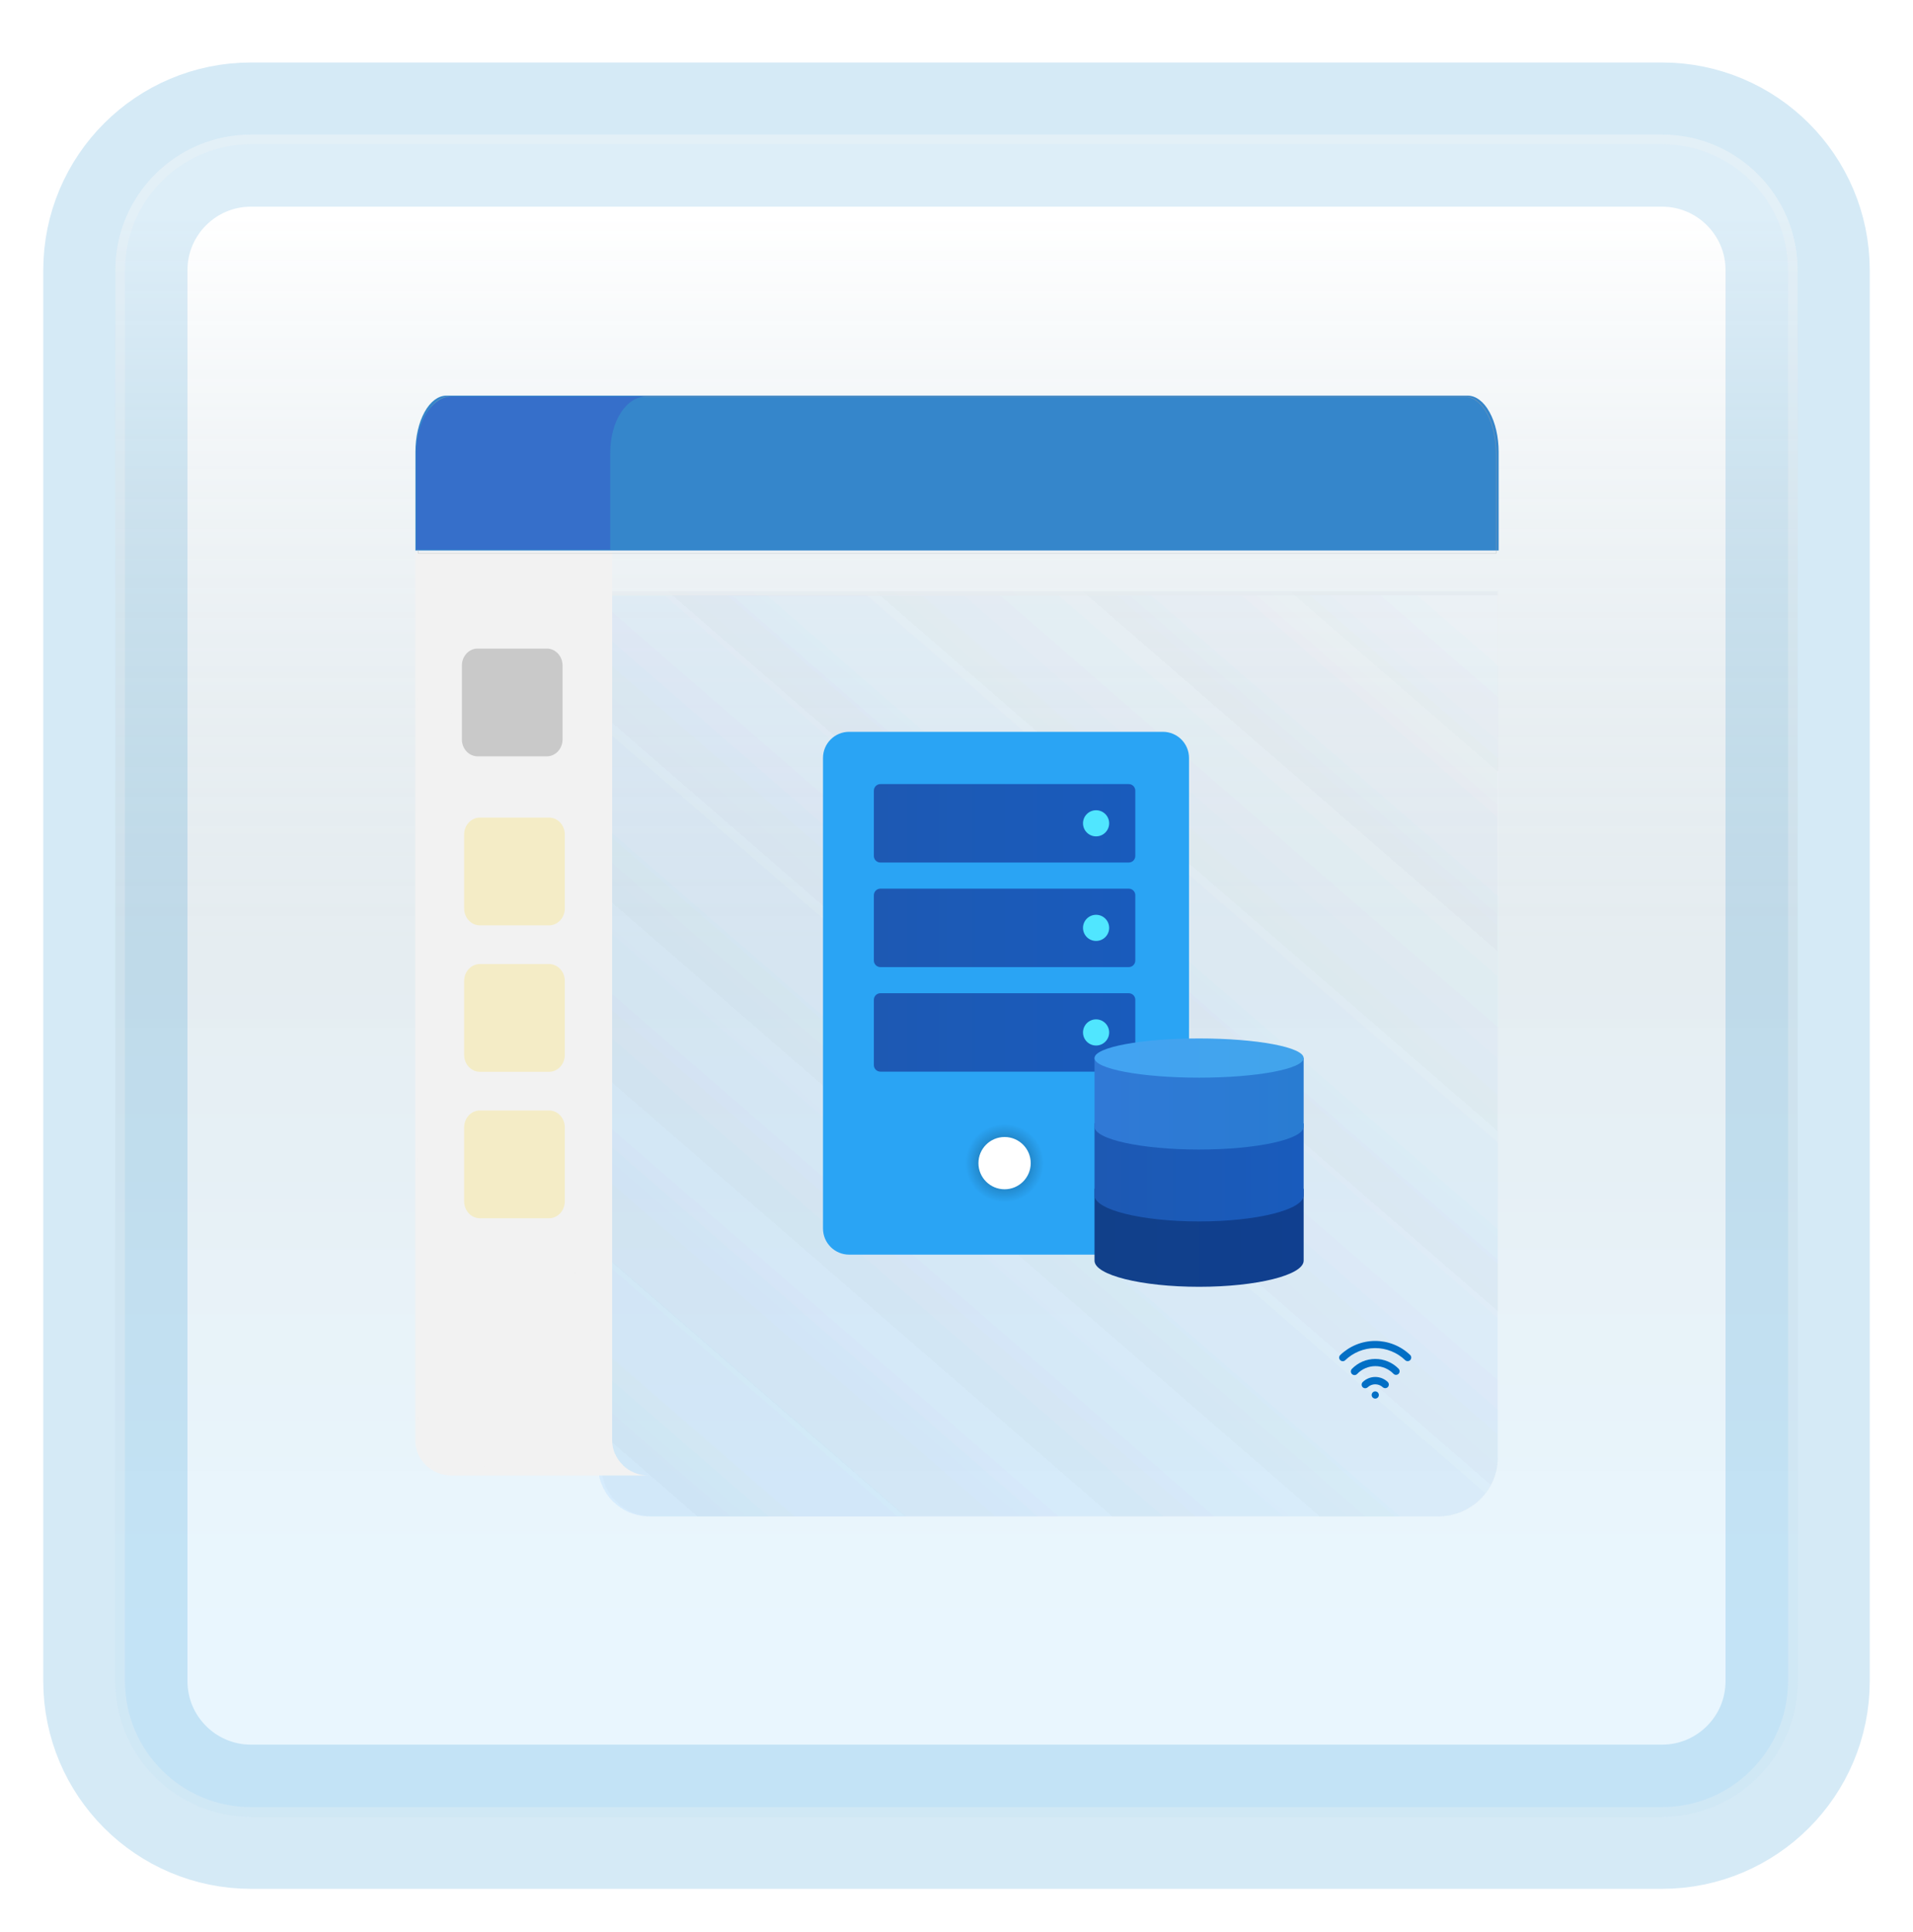 <svg width="199" height="201" viewBox="0 0 199 201" fill="none" xmlns="http://www.w3.org/2000/svg">
<g filter="url(#filter0_d_163_5079)">
<path d="M172.887 10H26.113C18.319 10 12 16.319 12 24.113V170.887C12 178.681 18.319 185 26.113 185H172.887C180.681 185 187 178.681 187 170.887V24.113C187 16.319 180.681 10 172.887 10Z" fill="white"/>
<path d="M172.887 10H26.113C18.319 10 12 16.319 12 24.113V170.887C12 178.681 18.319 185 26.113 185H172.887C180.681 185 187 178.681 187 170.887V24.113C187 16.319 180.681 10 172.887 10Z" stroke="#D5EAF6" stroke-width="15" stroke-linecap="round"/>
<path d="M172.887 10H26.113C18.319 10 12 16.319 12 24.113V170.887C12 178.681 18.319 185 26.113 185H172.887C180.681 185 187 178.681 187 170.887V24.113C187 16.319 180.681 10 172.887 10Z" fill="url(#paint0_linear_163_5079)" fill-opacity="0.2"/>
<path d="M26.113 10.5H172.887C180.405 10.5 186.5 16.595 186.5 24.113V170.887C186.5 178.405 180.405 184.5 172.887 184.5H26.113C18.595 184.5 12.5 178.405 12.5 170.887V24.113C12.5 16.595 18.595 10.5 26.113 10.5Z" stroke="#F7F7F7" stroke-opacity="0.27"/>
</g>
<g filter="url(#filter1_i_163_5079)">
<path d="M155.805 57.5V147.667C155.805 151.027 153.075 153.75 149.706 153.75H67.781C64.911 153.75 62.585 151.43 62.585 148.568V57.5H155.805Z" fill="url(#paint1_linear_163_5079)" fill-opacity="0.1"/>
<path d="M155.805 57.955H62.221V148.493C62.221 151.396 64.602 153.75 67.538 153.75H149.583C153.019 153.75 155.805 150.996 155.805 147.598V57.955Z" fill="url(#paint2_linear_163_5079)" fill-opacity="0.1"/>
<path d="M155.805 57.955H62.221V148.493C62.221 151.396 64.602 153.75 67.538 153.75H149.583C153.019 153.75 155.805 150.996 155.805 147.598V57.955Z" fill="url(#paint3_linear_163_5079)" fill-opacity="0.1"/>
<path d="M155.805 57.955H62.221V148.493C62.221 151.396 64.602 153.75 67.538 153.75H149.583C153.019 153.75 155.805 150.996 155.805 147.598V57.955Z" fill="url(#paint4_linear_163_5079)" fill-opacity="0.1"/>
</g>
<path d="M67.449 153.5H46.969C46.473 153.5 45.982 153.405 45.524 153.22C45.066 153.036 44.65 152.766 44.299 152.425C43.948 152.083 43.67 151.679 43.481 151.233C43.291 150.788 43.194 150.31 43.194 149.827V57.5H63.679V149.827C63.678 150.31 63.776 150.787 63.964 151.233C64.154 151.678 64.431 152.083 64.782 152.423C65.132 152.764 65.548 153.036 66.006 153.219C66.464 153.405 66.954 153.5 67.449 153.5Z" fill="#F2F2F2"/>
<path d="M45.596 153.047C46.031 153.223 46.498 153.314 46.969 153.314H65.752C65.342 153.125 64.969 152.868 64.648 152.556C64.648 152.557 64.648 152.556 64.648 152.556L64.782 152.423C64.431 152.083 64.154 151.678 63.964 151.233L45.596 153.047ZM45.596 153.047C45.161 152.873 44.766 152.617 44.433 152.292C44.1 151.968 43.837 151.585 43.656 151.162L43.481 151.233M45.596 153.047L43.481 151.233ZM43.481 151.233L43.656 151.162C43.476 150.739 43.385 150.286 43.385 149.827V57.686M43.481 151.233L43.385 57.686ZM43.385 57.686H63.489V149.827L63.679 149.827L43.385 57.686Z" fill="#F2F2F2"/>
<path d="M56.877 67.472H49.689C48.783 67.472 48.049 68.258 48.049 69.228V76.928C48.049 77.898 48.783 78.684 49.689 78.684H56.877C57.783 78.684 58.519 77.898 58.519 76.928V69.228C58.519 68.258 57.783 67.472 56.877 67.472Z" fill="#151515" fill-opacity="0.18"/>
<path d="M57.112 85.055H49.923C49.017 85.055 48.283 85.842 48.283 86.812V94.511C48.283 95.481 49.017 96.268 49.923 96.268H57.112C58.018 96.268 58.754 95.481 58.754 94.511V86.812C58.754 85.842 58.018 85.055 57.112 85.055Z" fill="#FFD600" fill-opacity="0.18"/>
<path d="M57.112 100.29H49.923C49.017 100.29 48.283 101.077 48.283 102.047V109.746C48.283 110.716 49.017 111.503 49.923 111.503H57.112C58.018 111.503 58.754 110.716 58.754 109.746V102.047C58.754 101.077 58.018 100.29 57.112 100.29Z" fill="#FFD600" fill-opacity="0.18"/>
<path d="M57.112 115.524H49.923C49.017 115.524 48.283 116.311 48.283 117.281V124.98C48.283 125.95 49.017 126.737 49.923 126.737H57.112C58.018 126.737 58.754 125.95 58.754 124.98V117.281C58.754 116.311 58.018 115.524 57.112 115.524Z" fill="#FFD600" fill-opacity="0.18"/>
<path d="M46.436 41.25H152.675C153.47 41.25 154.265 41.823 154.864 42.909C155.464 43.992 155.805 45.469 155.805 47.017V57.179H43.305V47.017C43.305 45.469 43.647 43.992 44.246 42.909C44.846 41.823 45.641 41.25 46.436 41.25Z" fill="#3586CB" stroke="#3586CB" stroke-width="0.184"/>
<path d="M46.717 41.278H152.418C153.263 41.278 154.081 41.895 154.689 43.007C155.295 44.118 155.636 45.627 155.636 47.202V57.561H43.498V47.202C43.498 45.627 43.84 44.118 44.445 43.007C45.052 41.895 45.87 41.278 46.717 41.278Z" stroke="white" stroke-opacity="0.4" stroke-width="0.046"/>
<path d="M46.717 41.278H152.418C153.263 41.278 154.081 41.895 154.689 43.007C155.295 44.118 155.636 45.627 155.636 47.202V57.561H43.498V47.202C43.498 45.627 43.84 44.118 44.445 43.007C45.052 41.895 45.87 41.278 46.717 41.278Z" stroke="black" stroke-opacity="0.2" stroke-width="0.046"/>
<path d="M67.199 41.25C66.213 41.252 65.268 41.863 64.572 42.951C63.874 44.039 63.484 45.515 63.484 47.053V57.179H43.305V47.053C43.305 45.514 43.698 44.038 44.395 42.95C45.093 41.861 46.038 41.25 47.024 41.25H67.199Z" fill="#366FCA"/>
<path d="M143.062 145.5C143.269 145.498 143.436 145.33 143.435 145.123C143.435 144.915 143.266 144.748 143.059 144.748C142.852 144.75 142.686 144.918 142.686 145.125C142.686 145.333 142.856 145.5 143.062 145.5Z" fill="#036FC5"/>
<path d="M143.055 143.249C142.57 143.251 142.104 143.44 141.756 143.779C141.686 143.848 141.643 143.943 141.642 144.043C141.64 144.142 141.679 144.238 141.747 144.309C141.818 144.381 141.913 144.421 142.013 144.423C142.113 144.424 142.206 144.385 142.279 144.316C142.491 144.121 142.77 144.011 143.058 144.011C143.346 144.01 143.625 144.118 143.838 144.312C143.911 144.379 144.007 144.417 144.107 144.414C144.206 144.413 144.3 144.371 144.37 144.3C144.438 144.228 144.476 144.132 144.474 144.032C144.471 143.933 144.429 143.838 144.359 143.769C144.007 143.433 143.539 143.247 143.055 143.249ZM143.048 141.373C142.596 141.375 142.148 141.469 141.732 141.646C141.316 141.826 140.94 142.087 140.626 142.414C140.592 142.45 140.566 142.493 140.549 142.539C140.531 142.585 140.523 142.636 140.523 142.685C140.524 142.735 140.538 142.785 140.556 142.83C140.577 142.874 140.606 142.916 140.643 142.951C140.717 143.019 140.813 143.056 140.915 143.053C140.964 143.051 141.014 143.04 141.06 143.019C141.104 142.998 141.146 142.969 141.179 142.933C141.423 142.678 141.715 142.475 142.039 142.336C142.365 142.195 142.713 142.123 143.066 142.123C143.418 142.121 143.767 142.191 144.093 142.327C144.417 142.465 144.713 142.666 144.96 142.92C144.993 142.955 145.035 142.983 145.081 143.002C145.126 143.02 145.176 143.03 145.226 143.03C145.298 143.03 145.37 143.008 145.431 142.967C145.491 142.927 145.539 142.869 145.568 142.801C145.596 142.734 145.604 142.66 145.591 142.587C145.576 142.515 145.543 142.45 145.494 142.396C145.176 142.069 144.795 141.811 144.374 141.636C143.955 141.459 143.504 141.37 143.048 141.373Z" fill="#036FC5"/>
<path d="M146.689 140.959C145.708 140.019 144.399 139.495 143.04 139.5C141.68 139.504 140.377 140.038 139.401 140.986C139.338 141.056 139.305 141.147 139.305 141.242C139.308 141.337 139.347 141.427 139.412 141.495C139.476 141.563 139.566 141.604 139.66 141.609C139.755 141.615 139.848 141.584 139.92 141.523C140.757 140.709 141.876 140.251 143.043 140.246C144.21 140.243 145.333 140.693 146.174 141.501C146.244 141.568 146.336 141.604 146.433 141.604C146.484 141.604 146.534 141.594 146.58 141.574C146.627 141.553 146.669 141.524 146.703 141.487C146.771 141.415 146.808 141.319 146.805 141.221C146.803 141.121 146.762 141.026 146.689 140.959Z" fill="#036FC5"/>
<g filter="url(#filter2_d_163_5079)">
<path d="M120.967 74.132H88.333C86.83 74.132 85.613 75.349 85.613 76.852V125.803C85.613 127.306 86.83 128.523 88.333 128.523H120.967C122.47 128.523 123.687 127.306 123.687 125.803V76.852C123.687 75.349 122.47 74.132 120.967 74.132Z" fill="#2AA4F4"/>
<path d="M104.502 123.084C106.755 123.084 108.581 121.257 108.581 119.004C108.581 116.752 106.755 114.925 104.502 114.925C102.249 114.925 100.422 116.752 100.422 119.004C100.422 121.257 102.249 123.084 104.502 123.084Z" fill="url(#paint5_radial_163_5079)"/>
<path d="M104.502 121.724C106.003 121.724 107.221 120.506 107.221 119.004C107.221 117.502 106.003 116.285 104.502 116.285C103 116.285 101.782 117.502 101.782 119.004C101.782 120.506 103 121.724 104.502 121.724Z" fill="white"/>
<path d="M117.419 87.73H91.584C91.208 87.73 90.904 87.425 90.904 87.05V80.251C90.904 79.876 91.208 79.571 91.584 79.571H117.419C117.795 79.571 118.099 79.876 118.099 80.251V87.05C118.099 87.425 117.795 87.73 117.419 87.73Z" fill="url(#paint6_linear_163_5079)"/>
<path d="M114.02 85.01C114.771 85.01 115.38 84.401 115.38 83.65C115.38 82.9 114.771 82.291 114.02 82.291C113.269 82.291 112.66 82.9 112.66 83.65C112.66 84.401 113.269 85.01 114.02 85.01Z" fill="#50E6FF"/>
<path d="M117.419 98.608H91.584C91.208 98.608 90.904 98.303 90.904 97.928V91.129C90.904 90.754 91.208 90.449 91.584 90.449H117.419C117.795 90.449 118.099 90.754 118.099 91.129V97.928C118.099 98.303 117.795 98.608 117.419 98.608Z" fill="url(#paint7_linear_163_5079)"/>
<path d="M114.02 95.888C114.771 95.888 115.38 95.28 115.38 94.529C115.38 93.778 114.771 93.169 114.02 93.169C113.269 93.169 112.66 93.778 112.66 94.529C112.66 95.28 113.269 95.888 114.02 95.888Z" fill="#50E6FF"/>
<path d="M117.419 109.486H91.584C91.208 109.486 90.904 109.181 90.904 108.806V102.007C90.904 101.632 91.208 101.327 91.584 101.327H117.419C117.795 101.327 118.099 101.632 118.099 102.007V108.806C118.099 109.181 117.795 109.486 117.419 109.486Z" fill="url(#paint8_linear_163_5079)"/>
<path d="M114.02 106.767C114.771 106.767 115.38 106.158 115.38 105.407C115.38 104.656 114.771 104.047 114.02 104.047C113.269 104.047 112.66 104.656 112.66 105.407C112.66 106.158 113.269 106.767 114.02 106.767Z" fill="#50E6FF"/>
<path opacity="0.07" d="M114.848 110.588V128.523H115.528L123.686 128.727V107.664C120.26 107.854 114.848 108.48 114.848 110.588Z" fill="black"/>
<path opacity="0.05" d="M114.168 110.588V128.523H123.687V106.971C119.634 107.161 114.168 107.922 114.168 110.588Z" fill="black"/>
<path d="M135.613 121.67H113.857C113.857 121.67 113.857 128.653 113.857 129.148C113.857 130.65 118.727 131.868 124.735 131.868C130.743 131.868 135.613 130.65 135.613 129.148C135.613 128.653 135.613 121.67 135.613 121.67Z" fill="url(#paint9_linear_163_5079)"/>
<path d="M135.613 114.871H113.857C113.857 114.871 113.857 121.854 113.857 122.349C113.857 123.851 118.727 125.069 124.735 125.069C130.743 125.069 135.613 123.851 135.613 122.349C135.613 121.854 135.613 114.871 135.613 114.871Z" fill="url(#paint10_linear_163_5079)"/>
<path d="M135.613 108.072H113.857C113.857 108.072 113.857 114.705 113.857 115.211C113.857 116.525 118.727 117.59 124.735 117.59C130.743 117.59 135.613 116.525 135.613 115.211C135.613 114.705 135.613 108.072 135.613 108.072Z" fill="url(#paint11_linear_163_5079)"/>
<path d="M124.735 110.112C130.743 110.112 135.613 109.198 135.613 108.072C135.613 106.945 130.743 106.032 124.735 106.032C118.727 106.032 113.857 106.945 113.857 108.072C113.857 109.198 118.727 110.112 124.735 110.112Z" fill="url(#paint12_linear_163_5079)"/>
</g>
<defs>
<filter id="filter0_d_163_5079" x="0.5" y="2.5" width="198" height="198" filterUnits="userSpaceOnUse" color-interpolation-filters="sRGB">
<feFlood flood-opacity="0" result="BackgroundImageFix"/>
<feColorMatrix in="SourceAlpha" type="matrix" values="0 0 0 0 0 0 0 0 0 0 0 0 0 0 0 0 0 0 127 0" result="hardAlpha"/>
<feOffset dy="4"/>
<feGaussianBlur stdDeviation="2"/>
<feComposite in2="hardAlpha" operator="out"/>
<feColorMatrix type="matrix" values="0 0 0 0 0 0 0 0 0 0 0 0 0 0 0 0 0 0 0.25 0"/>
<feBlend mode="normal" in2="BackgroundImageFix" result="effect1_dropShadow_163_5079"/>
<feBlend mode="normal" in="SourceGraphic" in2="effect1_dropShadow_163_5079" result="shape"/>
</filter>
<filter id="filter1_i_163_5079" x="62.221" y="57.5" width="93.584" height="100.25" filterUnits="userSpaceOnUse" color-interpolation-filters="sRGB">
<feFlood flood-opacity="0" result="BackgroundImageFix"/>
<feBlend mode="normal" in="SourceGraphic" in2="BackgroundImageFix" result="shape"/>
<feColorMatrix in="SourceAlpha" type="matrix" values="0 0 0 0 0 0 0 0 0 0 0 0 0 0 0 0 0 0 127 0" result="hardAlpha"/>
<feOffset dy="4"/>
<feGaussianBlur stdDeviation="2"/>
<feComposite in2="hardAlpha" operator="arithmetic" k2="-1" k3="1"/>
<feColorMatrix type="matrix" values="0 0 0 0 0.631 0 0 0 0 0.623 0 0 0 0 0.623 0 0 0 0.01 0"/>
<feBlend mode="normal" in2="shape" result="effect1_innerShadow_163_5079"/>
</filter>
<filter id="filter2_d_163_5079" x="81.613" y="72.132" width="58" height="65.736" filterUnits="userSpaceOnUse" color-interpolation-filters="sRGB">
<feFlood flood-opacity="0" result="BackgroundImageFix"/>
<feColorMatrix in="SourceAlpha" type="matrix" values="0 0 0 0 0 0 0 0 0 0 0 0 0 0 0 0 0 0 127 0" result="hardAlpha"/>
<feOffset dy="2"/>
<feGaussianBlur stdDeviation="2"/>
<feComposite in2="hardAlpha" operator="out"/>
<feColorMatrix type="matrix" values="0 0 0 0 0 0 0 0 0 0 0 0 0 0 0 0 0 0 0.25 0"/>
<feBlend mode="normal" in2="BackgroundImageFix" result="effect1_dropShadow_163_5079"/>
<feBlend mode="normal" in="SourceGraphic" in2="effect1_dropShadow_163_5079" result="shape"/>
</filter>
<linearGradient id="paint0_linear_163_5079" x1="99.5" y1="18.468" x2="99.5" y2="176.532" gradientUnits="userSpaceOnUse">
<stop stop-color="white"/>
<stop offset="0.472" stop-color="#0D5176" stop-opacity="0.528"/>
<stop offset="0.941" stop-color="#12A6F7" stop-opacity="0.465"/>
</linearGradient>
<linearGradient id="paint1_linear_163_5079" x1="155.805" y1="57.5" x2="54.196" y2="174.64" gradientUnits="userSpaceOnUse">
<stop stop-color="#A5B8C9"/>
<stop offset="1" stop-color="#A0ADB8" stop-opacity="0.57"/>
</linearGradient>
<linearGradient id="paint2_linear_163_5079" x1="155.805" y1="57.5" x2="54.196" y2="174.64" gradientUnits="userSpaceOnUse">
<stop stop-color="white"/>
<stop offset="1" stop-color="#5FB0F6" stop-opacity="0.57"/>
</linearGradient>
<linearGradient id="paint3_linear_163_5079" x1="155.805" y1="57.5" x2="54.196" y2="174.64" gradientUnits="userSpaceOnUse">
<stop stop-color="white"/>
<stop offset="1" stop-color="#5FB0F6" stop-opacity="0.57"/>
</linearGradient>
<linearGradient id="paint4_linear_163_5079" x1="155.805" y1="57.5" x2="54.196" y2="174.64" gradientUnits="userSpaceOnUse">
<stop stop-color="white"/>
<stop offset="1" stop-color="#5FB0F6" stop-opacity="0.57"/>
</linearGradient>
<radialGradient id="paint5_radial_163_5079" cx="0" cy="0" r="1" gradientUnits="userSpaceOnUse" gradientTransform="translate(104.502 119.004) scale(4.079)">
<stop offset="0.582" stop-opacity="0.2"/>
<stop offset="1" stop-opacity="0"/>
</radialGradient>
<linearGradient id="paint6_linear_163_5079" x1="90.904" y1="83.65" x2="118.099" y2="83.65" gradientUnits="userSpaceOnUse">
<stop stop-color="#1D59B3"/>
<stop offset="1" stop-color="#195BBC"/>
</linearGradient>
<linearGradient id="paint7_linear_163_5079" x1="90.904" y1="94.529" x2="118.099" y2="94.529" gradientUnits="userSpaceOnUse">
<stop stop-color="#1D59B3"/>
<stop offset="1" stop-color="#195BBC"/>
</linearGradient>
<linearGradient id="paint8_linear_163_5079" x1="90.904" y1="105.407" x2="118.099" y2="105.407" gradientUnits="userSpaceOnUse">
<stop stop-color="#1D59B3"/>
<stop offset="1" stop-color="#195BBC"/>
</linearGradient>
<linearGradient id="paint9_linear_163_5079" x1="113.857" y1="126.769" x2="135.613" y2="126.769" gradientUnits="userSpaceOnUse">
<stop stop-color="#11408A"/>
<stop offset="1" stop-color="#103F8F"/>
</linearGradient>
<linearGradient id="paint10_linear_163_5079" x1="113.857" y1="119.97" x2="135.613" y2="119.97" gradientUnits="userSpaceOnUse">
<stop stop-color="#1D59B3"/>
<stop offset="1" stop-color="#195BBC"/>
</linearGradient>
<linearGradient id="paint11_linear_163_5079" x1="113.857" y1="112.831" x2="135.613" y2="112.831" gradientUnits="userSpaceOnUse">
<stop stop-color="#3079D6"/>
<stop offset="1" stop-color="#297CD2"/>
</linearGradient>
<linearGradient id="paint12_linear_163_5079" x1="113.857" y1="108.072" x2="135.613" y2="108.072" gradientUnits="userSpaceOnUse">
<stop stop-color="#42A3F2"/>
<stop offset="1" stop-color="#42A4EB"/>
</linearGradient>
</defs>
</svg>
